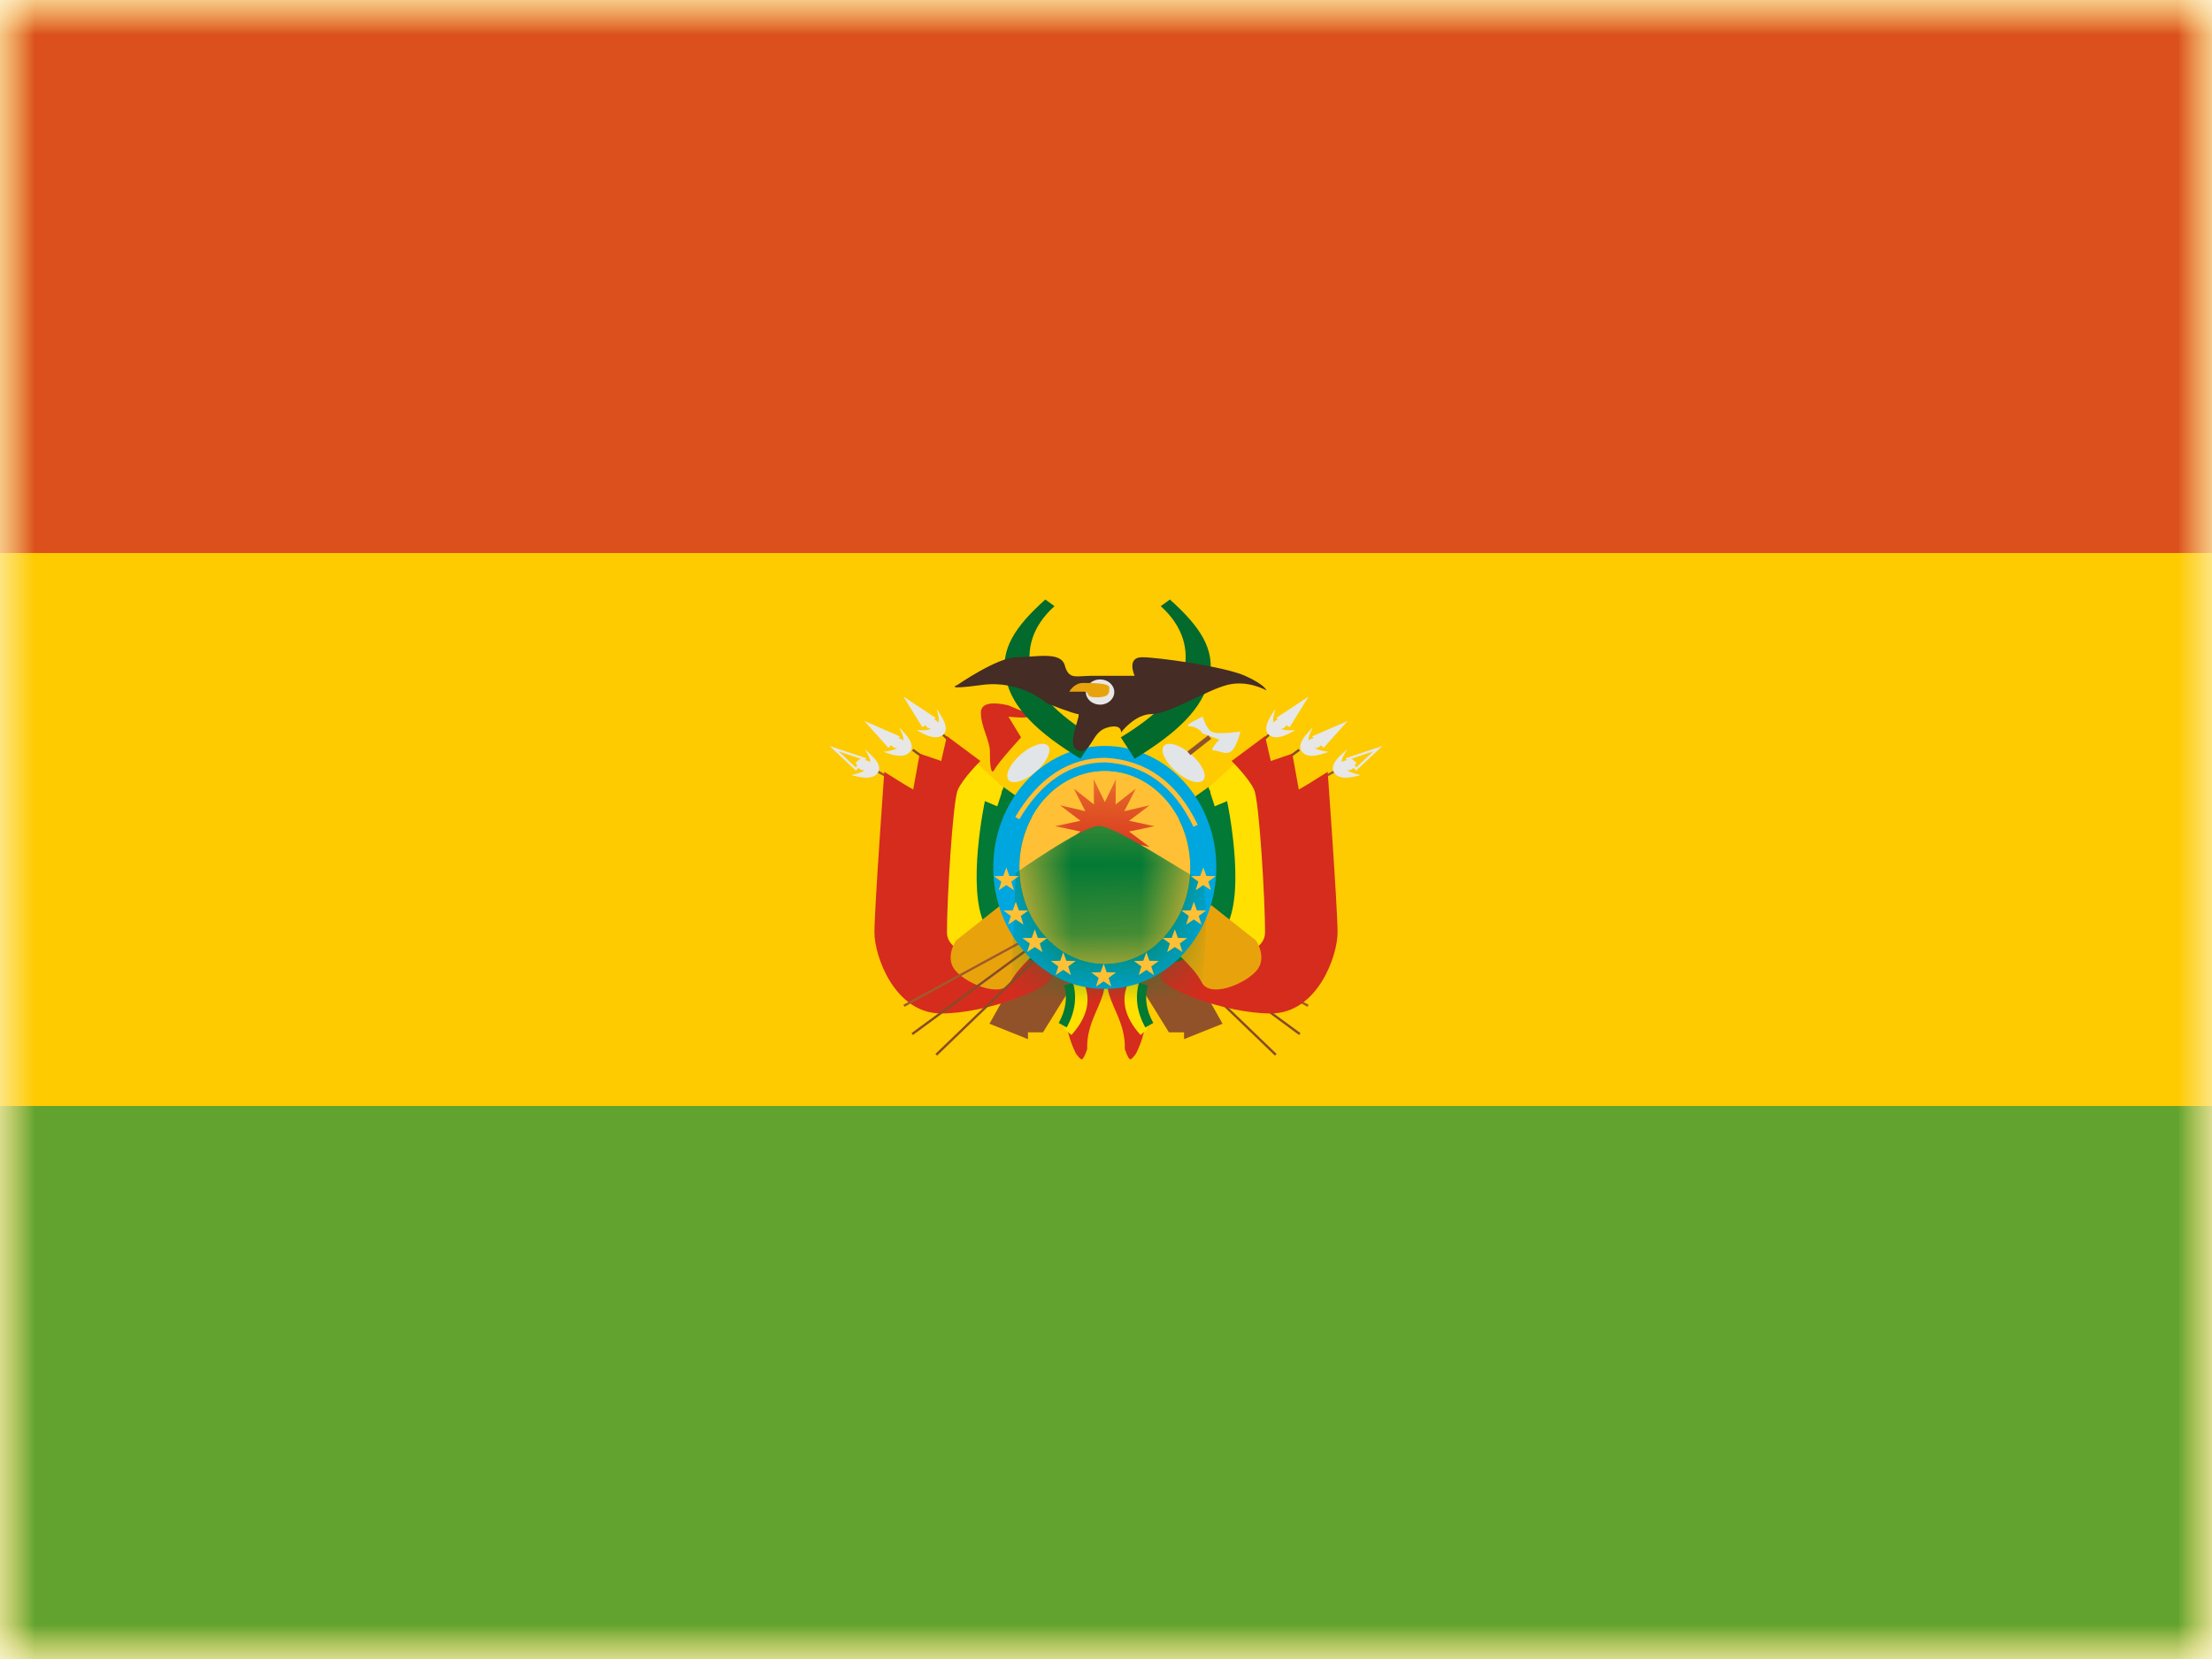 <svg width="32" height="24" viewBox="0 0 32 24" fill="none" xmlns="http://www.w3.org/2000/svg">
<mask id="mask0_1957_20182" style="mask-type:luminance" maskUnits="userSpaceOnUse" x="0" y="0" width="32" height="24">
<rect width="32" height="24" fill="white"/>
</mask>
<g mask="url(#mask0_1957_20182)">
<path fill-rule="evenodd" clip-rule="evenodd" d="M0 0V24H32V0H0Z" fill="#FECA00"/>
<mask id="mask1_1957_20182" style="mask-type:luminance" maskUnits="userSpaceOnUse" x="0" y="0" width="32" height="24">
<path fill-rule="evenodd" clip-rule="evenodd" d="M0 0V24H32V0H0Z" fill="white"/>
</mask>
<g mask="url(#mask1_1957_20182)">
<path fill-rule="evenodd" clip-rule="evenodd" d="M0 0V8H32V0H0Z" fill="#DB501C"/>
<path fill-rule="evenodd" clip-rule="evenodd" d="M0 16V24H32V16H0Z" fill="#61A32E"/>
<path d="M13.631 10.641L13.655 10.617L18.468 15.247L18.444 15.271L13.631 10.641Z" fill="#864C26"/>
<path d="M18.814 14.946L18.793 14.973L13.194 10.86L13.215 10.833L18.814 14.946Z" fill="#864C26"/>
<path d="M18.932 14.536L18.915 14.565L12.687 11.174L12.704 11.145L18.932 14.536Z" fill="#A05A2C"/>
<path fill-rule="evenodd" clip-rule="evenodd" d="M13.068 10.076L13.54 10.388L13.513 10.406C13.524 10.412 13.535 10.419 13.546 10.426C13.56 10.434 13.569 10.444 13.575 10.456C13.584 10.427 13.584 10.393 13.574 10.352L13.549 10.253L13.605 10.34C13.694 10.479 13.707 10.578 13.638 10.634C13.57 10.688 13.464 10.674 13.32 10.595L13.262 10.563L13.329 10.564C13.383 10.565 13.43 10.559 13.47 10.545L13.442 10.538C13.419 10.531 13.402 10.515 13.39 10.49L13.344 10.521L13.068 10.076ZM12.502 10.429L13.021 10.654L12.998 10.677C13.01 10.681 13.022 10.686 13.035 10.691C13.05 10.697 13.061 10.705 13.068 10.716C13.072 10.686 13.066 10.653 13.049 10.614L13.008 10.521L13.078 10.597C13.189 10.718 13.22 10.813 13.161 10.88C13.104 10.946 12.997 10.95 12.842 10.898L12.779 10.876L12.845 10.866C12.899 10.857 12.944 10.842 12.98 10.822L12.952 10.819C12.928 10.817 12.908 10.804 12.892 10.78L12.852 10.819L12.502 10.429ZM12.536 10.97L12 10.791L12.382 11.149L12.419 11.107C12.437 11.13 12.458 11.141 12.482 11.141H12.511C12.476 11.165 12.433 11.183 12.379 11.197L12.315 11.213L12.38 11.229C12.539 11.268 12.645 11.254 12.696 11.184C12.748 11.112 12.71 11.019 12.588 10.909L12.512 10.839L12.561 10.929C12.582 10.965 12.591 10.998 12.589 11.028C12.581 11.018 12.569 11.011 12.554 11.007C12.54 11.002 12.527 10.999 12.515 10.995L12.536 10.97ZM12.478 10.986L12.478 10.986L12.135 10.871L12.38 11.101L12.4 11.077C12.396 11.07 12.393 11.063 12.389 11.055L12.392 11.054L12.375 11.036L12.441 10.979L12.449 10.981C12.458 10.982 12.468 10.984 12.478 10.986Z" fill="#E7E7E7"/>
<path fill-rule="evenodd" clip-rule="evenodd" d="M14.314 14.81L14.871 13.818L15.651 14.028L15.089 14.934H14.871V15.033L14.314 14.81Z" fill="#925229"/>
<path fill-rule="evenodd" clip-rule="evenodd" d="M14.076 10.994L13.707 11.377L13.573 13.906L14.901 14.1C14.901 14.1 14.322 13.592 14.237 13.278C14.152 12.965 14.124 11.795 14.286 11.617L14.412 11.691L14.513 11.39" fill="#FFE000"/>
<path fill-rule="evenodd" clip-rule="evenodd" d="M12.793 11.166C12.793 11.166 12.65 13.142 12.65 13.488C12.65 13.835 12.945 14.661 13.616 14.661C14.287 14.661 15.209 14.292 15.209 14.141C15.209 13.99 14.934 13.882 14.934 13.882C14.934 13.882 13.699 13.967 13.699 13.488C13.699 13.01 13.783 11.594 13.856 11.427C13.929 11.26 14.183 11.009 14.183 11.009L13.699 10.649L13.616 11.009L13.305 10.903L13.21 11.427L12.793 11.166Z" fill="#D52C1E"/>
<path fill-rule="evenodd" clip-rule="evenodd" d="M14.518 11.386L14.428 11.665L14.248 11.589C14.248 11.589 13.979 12.853 14.248 13.382C14.518 13.912 15.197 13.95 15.197 13.95L14.91 11.665L14.518 11.386Z" fill="#027934"/>
<path fill-rule="evenodd" clip-rule="evenodd" d="M14.478 13.094L13.831 13.605C13.831 13.605 13.654 13.86 13.831 14.052C14.008 14.245 14.5 14.441 14.617 14.209C14.733 13.976 15.077 13.704 15.077 13.704L14.478 13.094Z" fill="#E8A30C"/>
<path fill-rule="evenodd" clip-rule="evenodd" d="M14.986 11.163C15.143 11.026 15.222 10.859 15.162 10.79C15.102 10.721 14.926 10.776 14.768 10.913C14.611 11.05 14.532 11.217 14.592 11.286C14.652 11.355 14.828 11.3 14.986 11.163Z" fill="#E1E5E8"/>
<path fill-rule="evenodd" clip-rule="evenodd" d="M14.589 10.204C14.589 10.204 14.525 10.191 14.497 10.186C14.292 10.155 14.19 10.197 14.19 10.312C14.19 10.507 14.32 10.719 14.32 10.867C14.32 11.014 14.327 11.245 14.389 11.13C14.452 11.014 14.771 10.668 14.771 10.668L14.589 10.368C14.589 10.368 15.041 10.419 14.843 10.312" fill="#D52C1E"/>
<path fill-rule="evenodd" clip-rule="evenodd" d="M15.98 14.253L15.64 14.25C15.389 14.499 15.365 14.834 15.564 15.239C15.564 15.239 15.629 15.333 15.652 15.325C15.684 15.312 15.728 15.176 15.728 15.176C15.713 14.781 15.965 14.519 15.98 14.253Z" fill="#D52C1E"/>
<path fill-rule="evenodd" clip-rule="evenodd" d="M15.55 14.264L15.672 14.207C15.793 14.457 15.732 14.716 15.5 14.973L15.399 14.885C15.5 14.59 15.5 14.468 15.55 14.264Z" fill="#FFE000"/>
<path d="M15.394 14.256L15.522 14.219C15.583 14.428 15.552 14.644 15.432 14.863L15.316 14.799C15.42 14.61 15.445 14.43 15.394 14.256Z" fill="#027934"/>
<path d="M18.369 10.641L18.345 10.617L13.532 15.247L13.556 15.271L18.369 10.641Z" fill="#864C26"/>
<path d="M13.186 14.946L13.207 14.973L18.806 10.86L18.785 10.833L13.186 14.946Z" fill="#864C26"/>
<path d="M13.068 14.536L13.085 14.565L19.313 11.174L19.297 11.145L13.068 14.536Z" fill="#A05A2C"/>
<path fill-rule="evenodd" clip-rule="evenodd" d="M18.932 10.076L18.46 10.388L18.487 10.406C18.476 10.412 18.465 10.419 18.453 10.426C18.44 10.434 18.431 10.444 18.425 10.456C18.416 10.427 18.416 10.393 18.426 10.352L18.451 10.253L18.395 10.34C18.306 10.479 18.293 10.578 18.362 10.634C18.43 10.688 18.536 10.674 18.68 10.595L18.738 10.563L18.671 10.564C18.617 10.565 18.57 10.559 18.53 10.545L18.558 10.538C18.581 10.531 18.598 10.515 18.61 10.49L18.656 10.521L18.932 10.076ZM19.498 10.429L18.979 10.654L19.003 10.677C18.99 10.681 18.978 10.686 18.965 10.691C18.95 10.697 18.939 10.705 18.932 10.716C18.928 10.686 18.934 10.653 18.951 10.614L18.992 10.521L18.922 10.597C18.811 10.718 18.78 10.813 18.839 10.88C18.896 10.946 19.003 10.95 19.158 10.898L19.221 10.876L19.155 10.866C19.101 10.857 19.056 10.842 19.02 10.822L19.048 10.819C19.072 10.817 19.092 10.804 19.108 10.78L19.148 10.819L19.498 10.429ZM19.464 10.97L20 10.791L19.618 11.149L19.581 11.107C19.563 11.13 19.542 11.141 19.518 11.141H19.489C19.523 11.165 19.567 11.183 19.621 11.197L19.685 11.213L19.62 11.229C19.461 11.268 19.355 11.254 19.304 11.184C19.252 11.112 19.29 11.019 19.412 10.909L19.488 10.839L19.439 10.929C19.418 10.965 19.409 10.998 19.411 11.028C19.419 11.018 19.431 11.011 19.446 11.007C19.459 11.002 19.473 10.999 19.485 10.995L19.464 10.97ZM19.522 10.986L19.522 10.986L19.865 10.871L19.62 11.101L19.6 11.077C19.604 11.07 19.607 11.063 19.611 11.055L19.608 11.054L19.625 11.036L19.559 10.979L19.551 10.981C19.542 10.982 19.532 10.984 19.522 10.986Z" fill="#E7E7E7"/>
<path fill-rule="evenodd" clip-rule="evenodd" d="M17.686 14.81L17.129 13.818L16.349 14.028L16.91 14.934H17.129V15.033L17.686 14.81Z" fill="#925229"/>
<path fill-rule="evenodd" clip-rule="evenodd" d="M17.924 10.994L18.293 11.377L18.427 13.906L17.099 14.1C17.099 14.1 17.678 13.592 17.763 13.278C17.848 12.965 17.875 11.795 17.714 11.617L17.588 11.691L17.487 11.39" fill="#FFE000"/>
<path fill-rule="evenodd" clip-rule="evenodd" d="M19.207 11.166C19.207 11.166 19.35 13.142 19.35 13.488C19.35 13.835 19.055 14.661 18.384 14.661C17.713 14.661 16.791 14.292 16.791 14.141C16.791 13.99 17.067 13.882 17.067 13.882C17.067 13.882 18.301 13.967 18.301 13.488C18.301 13.01 18.217 11.594 18.144 11.427C18.071 11.26 17.817 11.009 17.817 11.009L18.301 10.649L18.384 11.009L18.695 10.903L18.79 11.427L19.207 11.166Z" fill="#D52C1E"/>
<path fill-rule="evenodd" clip-rule="evenodd" d="M17.482 11.386L17.572 11.665L17.752 11.589C17.752 11.589 18.021 12.853 17.752 13.382C17.482 13.912 16.803 13.95 16.803 13.95L17.09 11.665L17.482 11.386Z" fill="#027934"/>
<path fill-rule="evenodd" clip-rule="evenodd" d="M17.522 13.094L18.169 13.605C18.169 13.605 18.346 13.86 18.169 14.052C17.991 14.245 17.5 14.441 17.384 14.209C17.267 13.976 16.923 13.704 16.923 13.704L17.522 13.094Z" fill="#E8A30C"/>
<path fill-rule="evenodd" clip-rule="evenodd" d="M17.014 11.163C16.857 11.026 16.778 10.859 16.838 10.79C16.898 10.721 17.074 10.776 17.232 10.913C17.389 11.05 17.468 11.217 17.408 11.286C17.348 11.355 17.172 11.3 17.014 11.163Z" fill="#E1E5E8"/>
<path fill-rule="evenodd" clip-rule="evenodd" d="M16.02 14.253L16.36 14.25C16.611 14.499 16.635 14.834 16.436 15.239C16.436 15.239 16.371 15.333 16.348 15.325C16.317 15.312 16.272 15.176 16.272 15.176C16.287 14.781 16.035 14.519 16.02 14.253Z" fill="#D52C1E"/>
<path fill-rule="evenodd" clip-rule="evenodd" d="M16.45 14.264L16.328 14.207C16.207 14.457 16.268 14.716 16.5 14.973L16.601 14.885C16.5 14.59 16.5 14.468 16.45 14.264Z" fill="#FFE000"/>
<path d="M16.606 14.256L16.478 14.219C16.417 14.428 16.448 14.644 16.568 14.863L16.684 14.799C16.58 14.61 16.555 14.43 16.606 14.256Z" fill="#027934"/>
<path fill-rule="evenodd" clip-rule="evenodd" d="M14.369 12.549C14.369 13.508 15.078 14.306 15.983 14.306C16.888 14.306 17.596 13.508 17.596 12.549C17.596 11.589 16.888 10.791 15.983 10.791C15.078 10.791 14.369 11.589 14.369 12.549ZM17.219 12.549C17.219 13.318 16.665 13.942 15.983 13.942C15.3 13.942 14.747 13.318 14.747 12.549C14.747 11.779 15.3 11.156 15.983 11.156C16.665 11.156 17.219 11.779 17.219 12.549Z" fill="#00A6DE"/>
<path fill-rule="evenodd" clip-rule="evenodd" d="M15.983 13.942C16.665 13.942 17.219 13.318 17.219 12.549C17.219 11.779 16.665 11.156 15.983 11.156C15.3 11.156 14.747 11.779 14.747 12.549C14.747 13.318 15.3 13.942 15.983 13.942Z" fill="#FFC036"/>
<mask id="mask2_1957_20182" style="mask-type:luminance" maskUnits="userSpaceOnUse" x="14" y="11" width="4" height="3">
<path fill-rule="evenodd" clip-rule="evenodd" d="M15.983 13.942C16.665 13.942 17.219 13.318 17.219 12.549C17.219 11.779 16.665 11.156 15.983 11.156C15.3 11.156 14.747 11.779 14.747 12.549C14.747 13.318 15.3 13.942 15.983 13.942Z" fill="white"/>
</mask>
<g mask="url(#mask2_1957_20182)">
<path fill-rule="evenodd" clip-rule="evenodd" d="M15.983 12.3L15.822 12.631L15.826 12.265L15.533 12.496L15.701 12.169L15.333 12.254L15.631 12.029L15.262 11.952L15.631 11.874L15.333 11.649L15.701 11.735L15.533 11.407L15.826 11.638L15.822 11.273L15.983 11.603L16.143 11.273L16.139 11.638L16.432 11.407L16.265 11.735L16.633 11.649L16.334 11.874L16.704 11.952L16.334 12.029L16.633 12.254L16.265 12.169L16.432 12.496L16.139 12.265L16.143 12.631L15.983 12.3Z" fill="#D52C1E"/>
<path fill-rule="evenodd" clip-rule="evenodd" d="M14.694 12.629C14.694 12.629 15.661 11.948 15.898 11.948C16.136 11.948 17.149 12.633 17.356 12.726C17.563 12.819 17.356 14.644 17.356 14.644H14.614L14.694 12.629Z" fill="#027934"/>
</g>
<path fill-rule="evenodd" clip-rule="evenodd" d="M14.687 11.819L14.746 11.852C15.072 11.302 15.487 11.029 15.992 11.029C16.558 11.061 16.982 11.37 17.265 11.96L17.327 11.932C17.034 11.321 16.589 10.996 15.994 10.963C15.46 10.963 15.024 11.25 14.687 11.819ZM14.447 12.879L14.558 12.804L14.669 12.879L14.63 12.754L14.738 12.675L14.602 12.672L14.558 12.549L14.514 12.672L14.378 12.675L14.486 12.754L14.447 12.879ZM14.695 13.302L14.584 13.376L14.623 13.251L14.516 13.172L14.651 13.17L14.695 13.046L14.74 13.17L14.875 13.172L14.767 13.251L14.806 13.376L14.695 13.302ZM14.859 13.774L14.97 13.7L15.081 13.774L15.042 13.649L15.149 13.57L15.014 13.568L14.97 13.444L14.925 13.568L14.79 13.57L14.898 13.649L14.859 13.774ZM15.382 14.031L15.271 14.106L15.31 13.981L15.202 13.902L15.338 13.899L15.382 13.776L15.426 13.899L15.562 13.902L15.454 13.981L15.493 14.106L15.382 14.031ZM15.855 14.272L15.966 14.197L16.077 14.272L16.038 14.147L16.145 14.068L16.01 14.065L15.966 13.942L15.921 14.065L15.786 14.068L15.894 14.147L15.855 14.272ZM17.408 12.804L17.519 12.879L17.48 12.754L17.587 12.675L17.452 12.672L17.408 12.549L17.363 12.672L17.228 12.675L17.336 12.754L17.297 12.879L17.408 12.804ZM17.381 13.376L17.27 13.302L17.159 13.376L17.198 13.251L17.091 13.172L17.226 13.17L17.27 13.046L17.315 13.17L17.45 13.172L17.342 13.251L17.381 13.376ZM16.996 13.7L17.107 13.774L17.068 13.649L17.175 13.57L17.04 13.568L16.996 13.444L16.951 13.568L16.816 13.57L16.924 13.649L16.885 13.774L16.996 13.7ZM16.695 14.106L16.584 14.031L16.473 14.106L16.512 13.981L16.404 13.902L16.539 13.899L16.584 13.776L16.628 13.899L16.763 13.902L16.655 13.981L16.695 14.106Z" fill="#FFC036"/>
<path d="M15.122 8.673L15.255 8.769C14.915 9.074 14.851 9.414 14.916 9.706C14.984 10.01 15.285 10.334 15.833 10.667L15.631 10.976C15.006 10.596 14.646 10.244 14.553 9.824C14.457 9.393 14.693 9.058 15.122 8.673Z" fill="#036A2D"/>
<path d="M16.924 8.673L16.792 8.769C17.131 9.074 17.195 9.414 17.13 9.706C17.063 10.01 16.761 10.334 16.214 10.667L16.415 10.976C17.04 10.596 17.401 10.244 17.494 9.824C17.59 9.393 17.354 9.058 16.924 8.673Z" fill="#036A2D"/>
<path fill-rule="evenodd" clip-rule="evenodd" d="M13.85 9.909C13.85 9.909 14.43 9.508 14.705 9.508C14.98 9.508 15.347 9.416 15.404 9.627C15.462 9.838 15.571 9.777 15.784 9.777C15.997 9.777 16.415 9.777 16.415 9.777C16.415 9.777 16.29 9.508 16.522 9.508C16.754 9.508 17.721 9.645 18.013 9.777C18.305 9.909 18.32 9.987 18.32 9.987C18.32 9.987 18.05 9.831 17.751 9.909C17.452 9.987 16.91 10.33 16.662 10.33C16.415 10.33 16.218 10.596 16.218 10.596C16.218 10.596 16.234 10.46 16.009 10.528C15.784 10.596 15.789 10.916 15.597 10.857C15.404 10.799 15.652 10.33 15.597 10.33C15.541 10.33 15.149 10.177 15.149 10.177C15.149 10.177 14.768 9.831 14.202 9.909C13.636 9.987 13.85 9.909 13.85 9.909Z" fill="#452C24"/>
<path fill-rule="evenodd" clip-rule="evenodd" d="M15.914 10.194C16.028 10.194 16.12 10.112 16.12 10.011C16.12 9.911 16.028 9.829 15.914 9.829C15.8 9.829 15.708 9.911 15.708 10.011C15.708 10.112 15.8 10.194 15.914 10.194Z" fill="#E7E7E7"/>
<path fill-rule="evenodd" clip-rule="evenodd" d="M15.469 10.006C15.469 10.006 15.536 9.88 15.668 9.88C15.8 9.88 16.047 9.88 16.047 9.943C16.047 10.006 16.067 10.088 15.867 10.088C15.668 10.088 15.796 10.006 15.668 10.006C15.54 10.006 15.469 10.006 15.469 10.006Z" fill="#E8A30C"/>
<path fill-rule="evenodd" clip-rule="evenodd" d="M17.824 10.857C17.901 10.777 17.944 10.582 17.944 10.582C17.944 10.582 17.601 10.636 17.521 10.582C17.442 10.527 17.4 10.366 17.4 10.366C17.4 10.366 17.091 10.507 17.209 10.507C17.327 10.507 17.4 10.611 17.4 10.611L17.64 10.7C17.64 10.7 17.481 10.857 17.56 10.857C17.64 10.857 17.747 10.937 17.824 10.857Z" fill="#E1E5E8"/>
<path d="M17.221 10.924L17.177 10.872L17.479 10.637L17.522 10.688L17.221 10.924Z" fill="#925229"/>
</g>
</g>
</svg>
